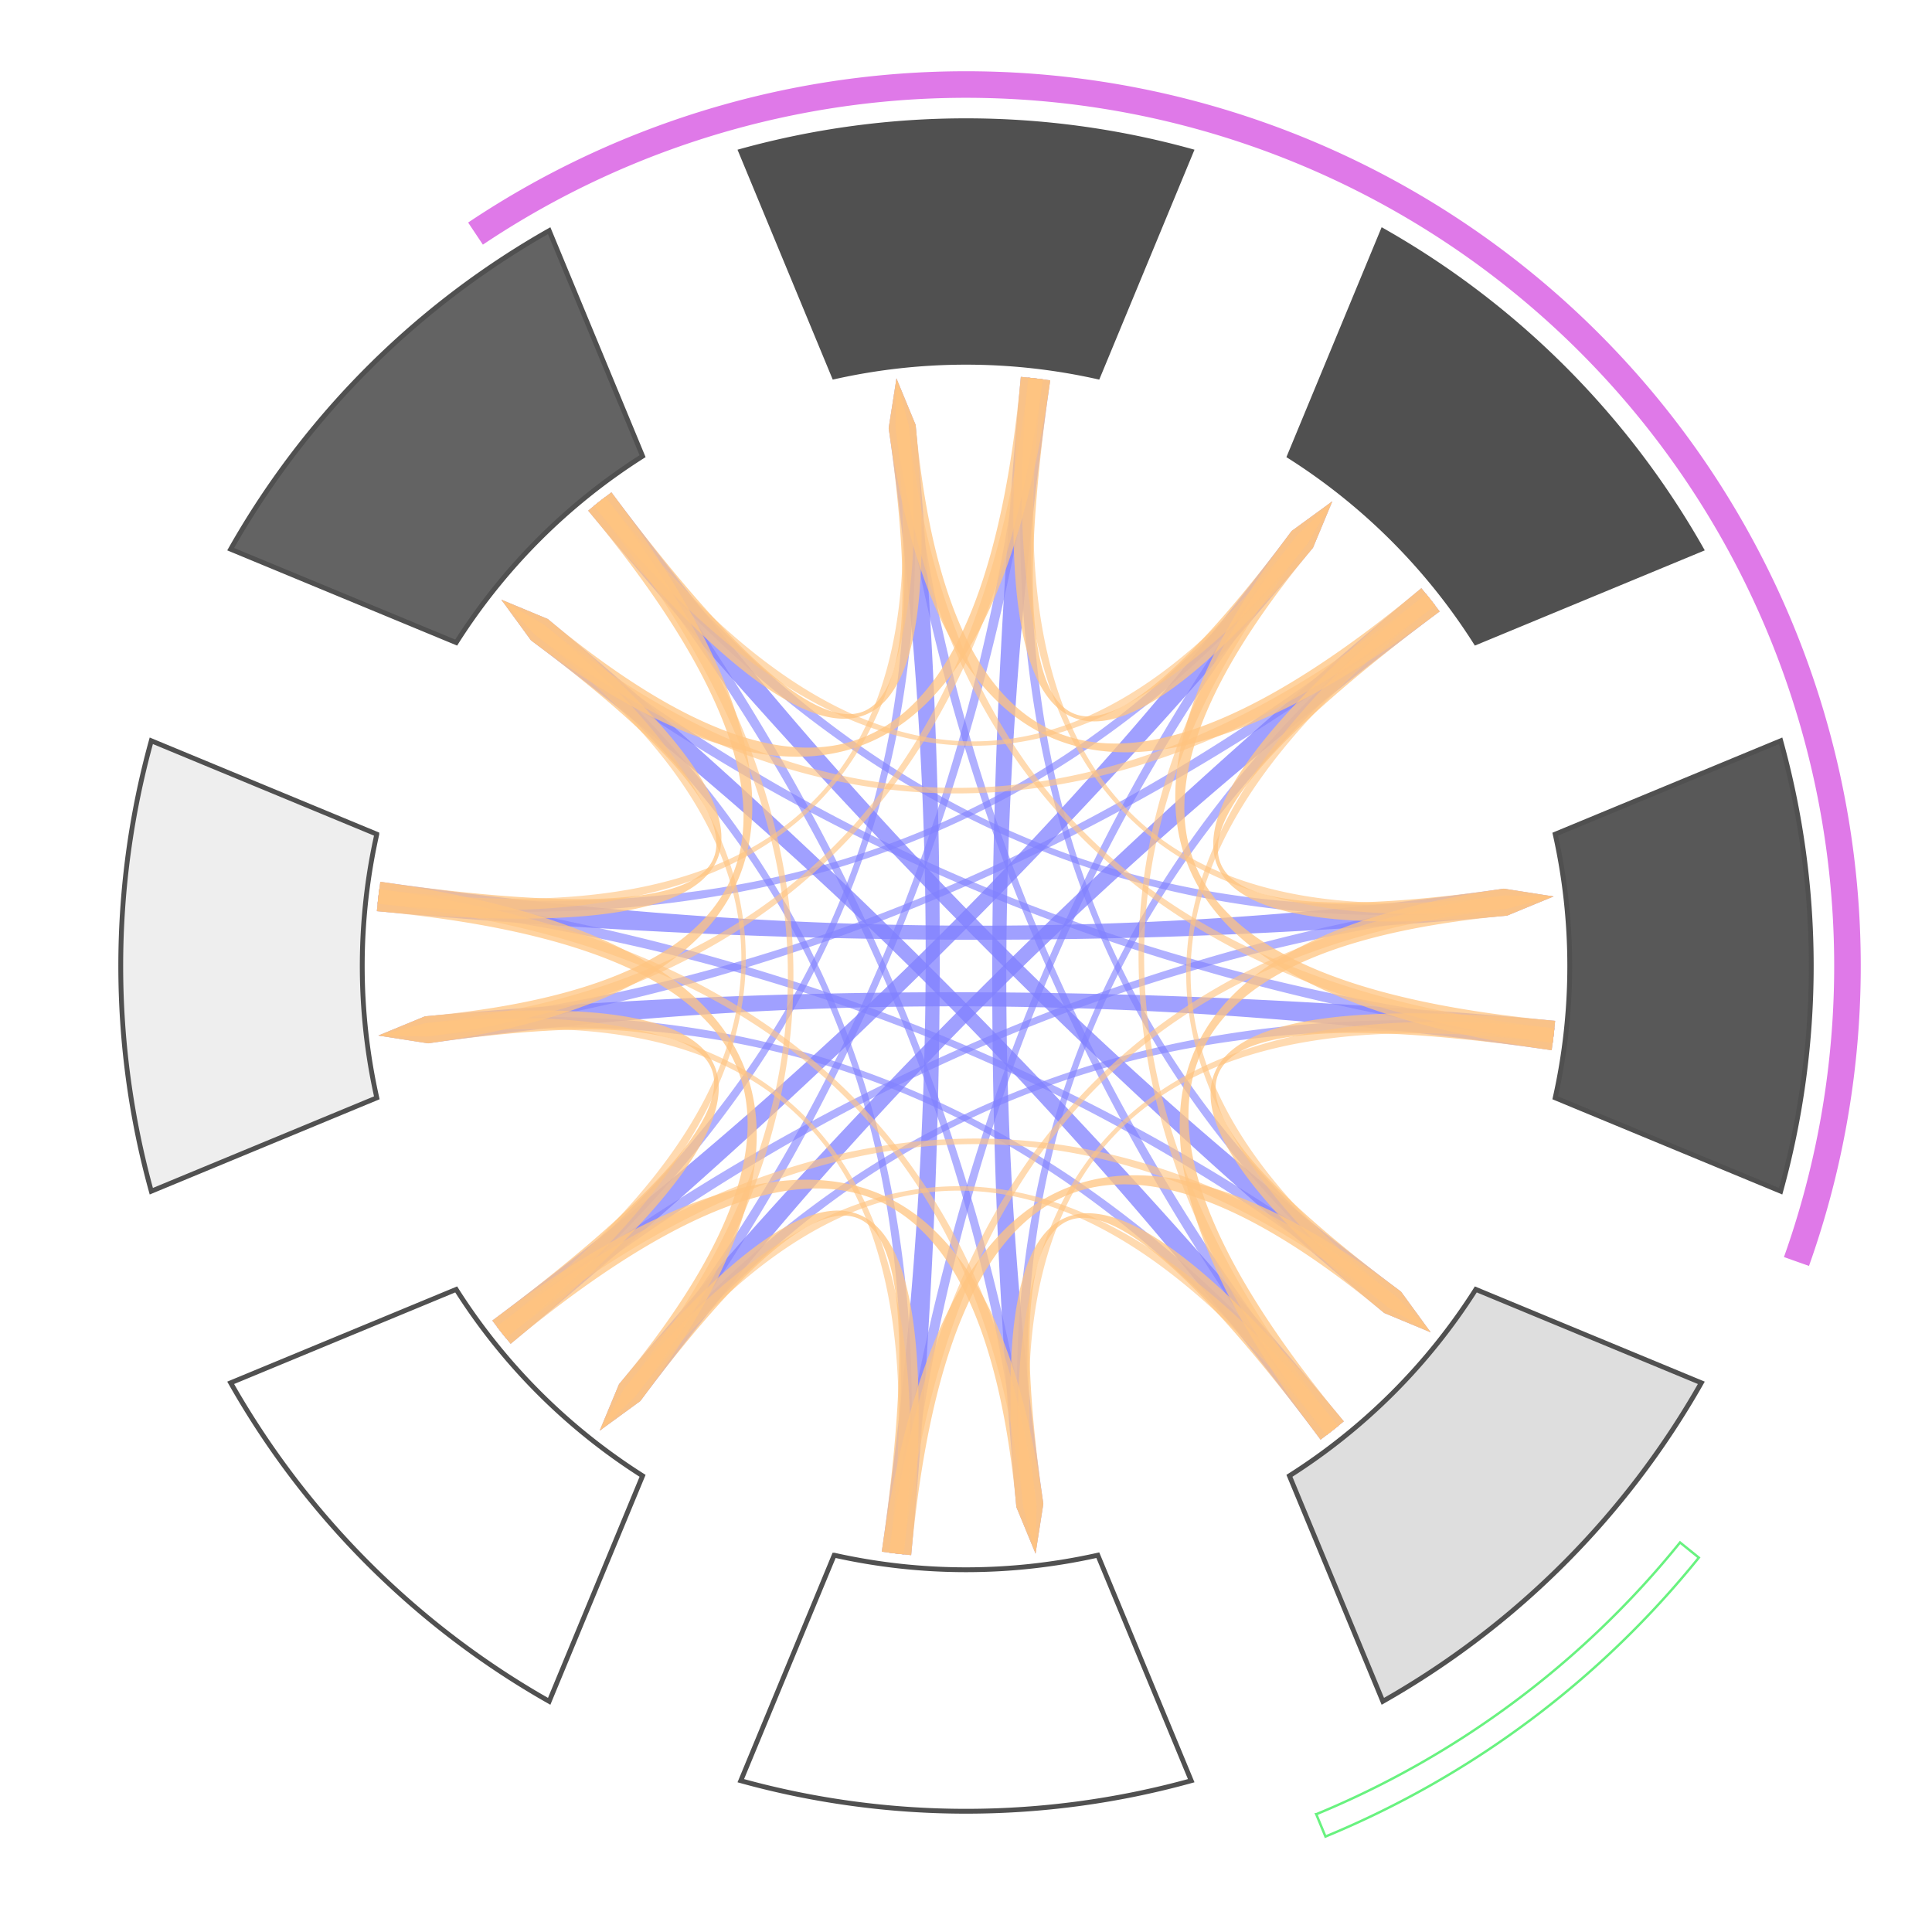 <svg class="w-full h-full" viewBox="-400 -400 800 800"><g stroke="rgba(80, 80, 80, 1)" stroke-width="2"><path fill="rgba(80, 80, 80, 1)" d="M-93.256-337.347a350 350 0 0 1 186.512 0L54.578-243.97a250 250 0 0 0-109.156 0Z" style="transition:stroke .2s,fill .1s"/><path fill="rgba(80, 80, 80, 1)" d="M172.599-304.483a350 350 0 0 1 131.884 131.884l-93.378 38.679a250 250 0 0 0-77.185-77.185Z" style="transition:stroke .2s,fill .1s"/><path fill="rgba(80, 80, 80, 0.952)" d="M337.347-93.256a350 350 0 0 1 0 186.512L243.97 54.578a250 250 0 0 0 0-109.156Z" style="transition:stroke .2s,fill .1s"/><path fill="rgba(80, 80, 80, 0.19)" d="M304.483 172.599a350 350 0 0 1-131.884 131.884l-38.679-93.378a250 250 0 0 0 77.185-77.185Z" style="transition:stroke .2s,fill .1s"/><path fill="rgba(80, 80, 80, 0)" d="M93.256 337.347a350 350 0 0 1-186.512 0l38.678-93.377a250 250 0 0 0 109.156 0Z" style="transition:stroke .2s,fill .1s"/><path fill="rgba(80, 80, 80, 0.002)" d="M-172.599 304.483a350 350 0 0 1-131.884-131.884l93.378-38.679a250 250 0 0 0 77.185 77.185Z" style="transition:stroke .2s,fill .1s"/><path fill="rgba(80, 80, 80, 0.095)" d="M-337.347 93.256a350 350 0 0 1 0-186.512l93.377 38.678a250 250 0 0 0 0 109.156Z" style="transition:stroke .2s,fill .1s"/><path fill="rgba(80, 80, 80, 0.887)" d="M-304.483-172.599a350 350 0 0 1 131.884-131.884l38.679 93.378a250 250 0 0 0-77.185 77.185Z" style="transition:stroke .2s,fill .1s"/></g><path fill="#df79e8" stroke="#df79e8" d="M-205.463-307.709a370 370 0 0 1 554.224 431.265l-9.426-3.34A360 360 0 0 0-199.91-299.393Z"/><path fill="none" stroke="#68f27f" d="M303.449 244.988a390 390 0 0 1-154.601 115.49l-3.817-9.243a380 380 0 0 0 150.637-112.529Z"/><path fill="rgba(255, 196, 128, 0.5)" d="M28.797-243.302Q0 0-26.446-223.44l-2.35-19.862 2.35 19.862Q0 0 28.797-243.302Z" style="transition:fill .2s"/><path fill="rgba(128, 128, 255, 0.625)" d="M154.071 190.492a245 245 0 0 1-4.81 3.792Q0 0-29.237-223.092l.44-20.21 5.146 19.548Q0 0 154.071 190.492Z" style="transition:fill .2s"/><path fill="rgba(128, 128, 255, 0.75)" d="M-22.706 243.946a245 245 0 0 1-12.164-1.44Q0 0-32.023-222.71l3.226-20.592 7.945 19.27Q0 0-22.706 243.946Z" style="transition:fill .2s"/><path fill="rgba(128, 128, 255, 0.625)" d="M-190.492 154.071a245 245 0 0 1-3.792-4.81Q0 0-29.237-223.092l.44-20.21 5.146 19.548Q0 0-190.49 154.071Z" style="transition:fill .2s"/><path fill="rgba(255, 196, 128, 0.5)" d="M192.403-151.678Q0 0 139.296-176.696l12.382-15.707-12.382 15.707Q0 0 192.403-151.678Z" style="transition:fill .2s"/><path fill="rgba(128, 128, 255, 0.625)" d="M-25.753 243.643a245 245 0 0 1-6.083-.72Q0 0 137.077-178.424l14.601-13.979-10.184 17.462Q0 0-25.753 243.643Z" style="transition:fill .2s"/><path fill="rgba(128, 128, 255, 0.75)" d="M-188.551 156.44a245 245 0 0 1-7.583-9.619Q0 0 134.836-180.123l16.842-12.28-8.008 19.244Q0 0-188.551 156.44Z" style="transition:fill .2s"/><path fill="rgba(128, 128, 255, 0.625)" d="M-243.643-25.753a245 245 0 0 1 .72-6.083Q0 0 137.077-178.424l14.601-13.979-10.184 17.462Q0 0-243.643-25.753Z" style="transition:fill .2s"/><path fill="rgba(255, 196, 128, 0.5)" d="M243.302 28.797Q0 0 223.44-26.446l19.862-2.35-19.862 2.35Q0 0 243.302 28.797Z" style="transition:fill .2s"/><path fill="rgba(128, 128, 255, 0.625)" d="M-190.492 154.071a245 245 0 0 1-3.792-4.81Q0 0 223.092-29.237l20.21.44-19.548 5.146Q0 0-190.492 154.071Z" style="transition:fill .2s"/><path fill="rgba(128, 128, 255, 0.75)" d="M-243.946-22.706a245 245 0 0 1 1.44-12.164Q0 0 222.71-32.023l20.592 3.226-19.27 7.945Q0 0-243.946-22.706Z" style="transition:fill .2s"/><path fill="rgba(128, 128, 255, 0.625)" d="M-154.071-190.492a245 245 0 0 1 4.81-3.792Q0 0 223.092-29.237l20.21.44-19.548 5.146Q0 0-154.071-190.49Z" style="transition:fill .2s"/><path fill="rgba(128, 128, 255, 0.625)" d="M25.753-243.643a245 245 0 0 1 6.083.72Q0 0 178.424 137.077l13.979 14.601-17.462-10.184Q0 0 25.753-243.643Z" style="transition:fill .2s"/><path fill="rgba(255, 196, 128, 0.5)" d="M151.678 192.403Q0 0 176.696 139.296l15.707 12.382-15.707-12.382Q0 0 151.678 192.403Z" style="transition:fill .2s"/><path fill="rgba(128, 128, 255, 0.625)" d="M-243.643-25.753a245 245 0 0 1 .72-6.083Q0 0 178.424 137.077l13.979 14.601-17.462-10.184Q0 0-243.643-25.753Z" style="transition:fill .2s"/><path fill="rgba(128, 128, 255, 0.75)" d="M-156.44-188.551a245 245 0 0 1 9.619-7.583Q0 0 180.123 134.836l12.28 16.842-19.244-8.008Q0 0-156.44-188.551Z" style="transition:fill .2s"/><path fill="rgba(128, 128, 255, 0.75)" d="M22.706-243.946a245 245 0 0 1 12.164 1.44Q0 0 32.023 222.71l-3.226 20.592-7.945-19.27Q0 0 22.706-243.946Z" style="transition:fill .2s"/><path fill="rgba(128, 128, 255, 0.625)" d="M190.492-154.071a245 245 0 0 1 3.792 4.81Q0 0 29.237 223.092l-.44 20.21-5.146-19.548Q0 0 190.49-154.071Z" style="transition:fill .2s"/><path fill="rgba(255, 196, 128, 0.5)" d="M-28.797 243.302Q0 0 26.446 223.44l2.35 19.862-2.35-19.862Q0 0-28.797 243.302Z" style="transition:fill .2s"/><path fill="rgba(128, 128, 255, 0.625)" d="M-154.071-190.492a245 245 0 0 1 4.81-3.792Q0 0 29.237 223.092l-.44 20.21-5.146-19.548Q0 0-154.071-190.492Z" style="transition:fill .2s"/><path fill="rgba(128, 128, 255, 0.625)" d="M25.753-243.643a245 245 0 0 1 6.083.72Q0 0-137.077 178.424l-14.601 13.979 10.184-17.462Q0 0 25.753-243.643Z" style="transition:fill .2s"/><path fill="rgba(128, 128, 255, 0.75)" d="M188.551-156.44a245 245 0 0 1 7.583 9.619Q0 0-134.836 180.123l-16.842 12.28 8.008-19.244Q0 0 188.551-156.44Z" style="transition:fill .2s"/><path fill="rgba(128, 128, 255, 0.625)" d="M243.643 25.753a245 245 0 0 1-.72 6.083Q0 0-137.077 178.424l-14.601 13.979 10.184-17.462Q0 0 243.643 25.753Z" style="transition:fill .2s"/><path fill="rgba(255, 196, 128, 0.5)" d="M-192.403 151.678Q0 0-139.296 176.696l-12.382 15.707 12.382-15.707Q0 0-192.403 151.678Z" style="transition:fill .2s"/><path fill="rgba(128, 128, 255, 0.625)" d="M190.492-154.071a245 245 0 0 1 3.792 4.81Q0 0-223.092 29.237l-20.21-.44 19.548-5.146Q0 0 190.492-154.071Z" style="transition:fill .2s"/><path fill="rgba(128, 128, 255, 0.75)" d="M243.946 22.706a245 245 0 0 1-1.44 12.164Q0 0-222.71 32.023l-20.592-3.226 19.27-7.945Q0 0 243.946 22.706Z" style="transition:fill .2s"/><path fill="rgba(128, 128, 255, 0.625)" d="M154.071 190.492a245 245 0 0 1-4.81 3.792Q0 0-223.092 29.237l-20.21-.44 19.548-5.146Q0 0 154.071 190.49Z" style="transition:fill .2s"/><path fill="rgba(255, 196, 128, 0.5)" d="M-243.302-28.797Q0 0-223.44 26.446l-19.862 2.35 19.862-2.35Q0 0-243.302-28.797Z" style="transition:fill .2s"/><path fill="rgba(128, 128, 255, 0.625)" d="M243.643 25.753a245 245 0 0 1-.72 6.083Q0 0-178.424-137.077l-13.979-14.601 17.462 10.184Q0 0 243.643 25.753Z" style="transition:fill .2s"/><path fill="rgba(128, 128, 255, 0.75)" d="M156.44 188.551a245 245 0 0 1-9.619 7.583Q0 0-180.123-134.836l-12.28-16.842 19.244 8.008Q0 0 156.44 188.551Z" style="transition:fill .2s"/><path fill="rgba(128, 128, 255, 0.625)" d="M-25.753 243.643a245 245 0 0 1-6.083-.72Q0 0-178.424-137.077l-13.979-14.601 17.462 10.184Q0 0-25.753 243.643Z" style="transition:fill .2s"/><path fill="rgba(255, 196, 128, 0.5)" d="M-151.678-192.403Q0 0-176.696-139.296l-15.707-12.382 15.707 12.382Q0 0-151.678-192.403Z" style="transition:fill .2s"/><path fill="rgba(255, 196, 128, 0.75)" d="M188.551-156.44a245 245 0 0 1 7.583 9.619Q0 0-32.023-222.71l3.226-20.592 7.945 19.27Q0 0 188.55-156.44Z" style="transition:fill .2s"/><path fill="rgba(255, 196, 128, 0.625)" d="M243.643 25.753a245 245 0 0 1-.72 6.083Q0 0-29.237-223.092l.44-20.21 5.146 19.548Q0 0 243.643 25.753Z" style="transition:fill .2s"/><path fill="rgba(255, 196, 128, 0.625)" d="M-243.643-25.753a245 245 0 0 1 .72-6.083Q0 0-29.237-223.092l.44-20.21 5.146 19.548Q0 0-243.643-25.754Z" style="transition:fill .2s"/><path fill="rgba(255, 196, 128, 0.75)" d="M-156.44-188.551a245 245 0 0 1 9.619-7.583Q0 0-32.023-222.71l3.226-20.592 7.945 19.27Q0 0-156.44-188.55ZM22.706-243.946a245 245 0 0 1 12.164 1.44Q0 0 134.836-180.123l16.842-12.28-8.008 19.244Q0 0 22.706-243.946Z" style="transition:fill .2s"/><path fill="rgba(255, 196, 128, 0.75)" d="M243.946 22.706a245 245 0 0 1-1.44 12.164Q0 0 134.836-180.123l16.842-12.28-8.008 19.244Q0 0 243.946 22.706Z" style="transition:fill .2s"/><path fill="rgba(255, 196, 128, 0.625)" d="M154.071 190.492a245 245 0 0 1-4.81 3.792Q0 0 137.077-178.424l14.601-13.979-10.184 17.462Q0 0 154.07 190.492Z" style="transition:fill .2s"/><path fill="rgba(255, 196, 128, 0.625)" d="M-154.071-190.492a245 245 0 0 1 4.81-3.792Q0 0 137.077-178.424l14.601-13.979-10.184 17.462Q0 0-154.071-190.491Z" style="transition:fill .2s"/><path fill="rgba(255, 196, 128, 0.625)" d="M25.753-243.643a245 245 0 0 1 6.083.72Q0 0 223.092-29.237l20.21.44-19.548 5.146Q0 0 25.754-243.643Z" style="transition:fill .2s"/><path fill="rgba(255, 196, 128, 0.75)" d="M188.551-156.44a245 245 0 0 1 7.583 9.619Q0 0 222.71-32.023l20.592 3.226-19.27 7.945Q0 0 188.55-156.44Z" style="transition:fill .2s"/><path fill="rgba(255, 196, 128, 0.75)" d="M156.44 188.551a245 245 0 0 1-9.619 7.583Q0 0 222.71-32.023l20.592 3.226-19.27 7.945Q0 0 156.44 188.55Z" style="transition:fill .2s"/><path fill="rgba(255, 196, 128, 0.625)" d="M-25.753 243.643a245 245 0 0 1-6.083-.72Q0 0 223.092-29.237l20.21.44-19.548 5.146Q0 0-25.753 243.643Z" style="transition:fill .2s"/><path fill="rgba(255, 196, 128, 0.625)" d="M190.492-154.071a245 245 0 0 1 3.792 4.81Q0 0 178.424 137.077l13.979 14.601-17.462-10.184Q0 0 190.491-154.071Z" style="transition:fill .2s"/><path fill="rgba(255, 196, 128, 0.75)" d="M243.946 22.706a245 245 0 0 1-1.44 12.164Q0 0 180.123 134.836l12.28 16.842-19.244-8.008Q0 0 243.946 22.706Z" style="transition:fill .2s"/><path fill="rgba(255, 196, 128, 0.75)" d="M-22.706 243.946a245 245 0 0 1-12.164-1.44Q0 0 180.123 134.836l12.28 16.842-19.244-8.008Q0 0-22.706 243.946Z" style="transition:fill .2s"/><path fill="rgba(255, 196, 128, 0.625)" d="M-190.492 154.071a245 245 0 0 1-3.792-4.81Q0 0 178.424 137.077l13.979 14.601-17.462-10.184Q0 0-190.492 154.07Z" style="transition:fill .2s"/><path fill="rgba(255, 196, 128, 0.625)" d="M243.643 25.753a245 245 0 0 1-.72 6.083Q0 0 29.237 223.092l-.44 20.21-5.146-19.548Q0 0 243.643 25.754Z" style="transition:fill .2s"/><path fill="rgba(255, 196, 128, 0.75)" d="M156.44 188.551a245 245 0 0 1-9.619 7.583Q0 0 32.023 222.71l-3.226 20.592-7.945-19.27Q0 0 156.44 188.55Z" style="transition:fill .2s"/><path fill="rgba(255, 196, 128, 0.75)" d="M-188.551 156.44a245 245 0 0 1-7.583-9.619Q0 0 32.023 222.71l-3.226 20.592-7.945-19.27Q0 0-188.55 156.44Z" style="transition:fill .2s"/><path fill="rgba(255, 196, 128, 0.625)" d="M-243.643-25.753a245 245 0 0 1 .72-6.083Q0 0 29.237 223.092l-.44 20.21-5.146-19.548Q0 0-243.643-25.753Z" style="transition:fill .2s"/><path fill="rgba(255, 196, 128, 0.625)" d="M154.071 190.492a245 245 0 0 1-4.81 3.792Q0 0-137.077 178.424l-14.601 13.979 10.184-17.462Q0 0 154.071 190.491Z" style="transition:fill .2s"/><path fill="rgba(255, 196, 128, 0.75)" d="M-22.706 243.946a245 245 0 0 1-12.164-1.44Q0 0-134.836 180.123l-16.842 12.28 8.008-19.244Q0 0-22.706 243.946Z" style="transition:fill .2s"/><path fill="rgba(255, 196, 128, 0.75)" d="M-243.946-22.706a245 245 0 0 1 1.44-12.164Q0 0-134.836 180.123l-16.842 12.28 8.008-19.244Q0 0-243.946-22.706Z" style="transition:fill .2s"/><path fill="rgba(255, 196, 128, 0.625)" d="M-154.071-190.492a245 245 0 0 1 4.81-3.792Q0 0-137.077 178.424l-14.601 13.979 10.184-17.462Q0 0-154.07-190.492Z" style="transition:fill .2s"/><path fill="rgba(255, 196, 128, 0.625)" d="M25.753-243.643a245 245 0 0 1 6.083.72Q0 0-223.092 29.237l-20.21-.44 19.548-5.146Q0 0 25.753-243.643Z" style="transition:fill .2s"/><path fill="rgba(255, 196, 128, 0.625)" d="M-25.753 243.643a245 245 0 0 1-6.083-.72Q0 0-223.092 29.237l-20.21-.44 19.548-5.146Q0 0-25.754 243.643Z" style="transition:fill .2s"/><path fill="rgba(255, 196, 128, 0.75)" d="M-188.551 156.44a245 245 0 0 1-7.583-9.619Q0 0-222.71 32.023l-20.592-3.226 19.27-7.945Q0 0-188.55 156.44Z" style="transition:fill .2s"/><path fill="rgba(255, 196, 128, 0.75)" d="M-156.44-188.551a245 245 0 0 1 9.619-7.583Q0 0-222.71 32.023l-20.592-3.226 19.27-7.945Q0 0-156.44-188.55Z" style="transition:fill .2s"/><path fill="rgba(255, 196, 128, 0.75)" d="M22.706-243.946a245 245 0 0 1 12.164 1.44Q0 0-180.123-134.836l-12.28-16.842 19.244 8.008Q0 0 22.706-243.946Z" style="transition:fill .2s"/><path fill="rgba(255, 196, 128, 0.625)" d="M190.492-154.071a245 245 0 0 1 3.792 4.81Q0 0-178.424-137.077l-13.979-14.601 17.462 10.184Q0 0 190.492-154.07Z" style="transition:fill .2s"/><path fill="rgba(255, 196, 128, 0.625)" d="M-190.492 154.071a245 245 0 0 1-3.792-4.81Q0 0-178.424-137.077l-13.979-14.601 17.462 10.184Q0 0-190.491 154.071Z" style="transition:fill .2s"/><path fill="rgba(255, 196, 128, 0.75)" d="M-243.946-22.706a245 245 0 0 1 1.44-12.164Q0 0-180.123-134.836l-12.28-16.842 19.244 8.008Q0 0-243.946-22.706Z" style="transition:fill .2s"/></svg>